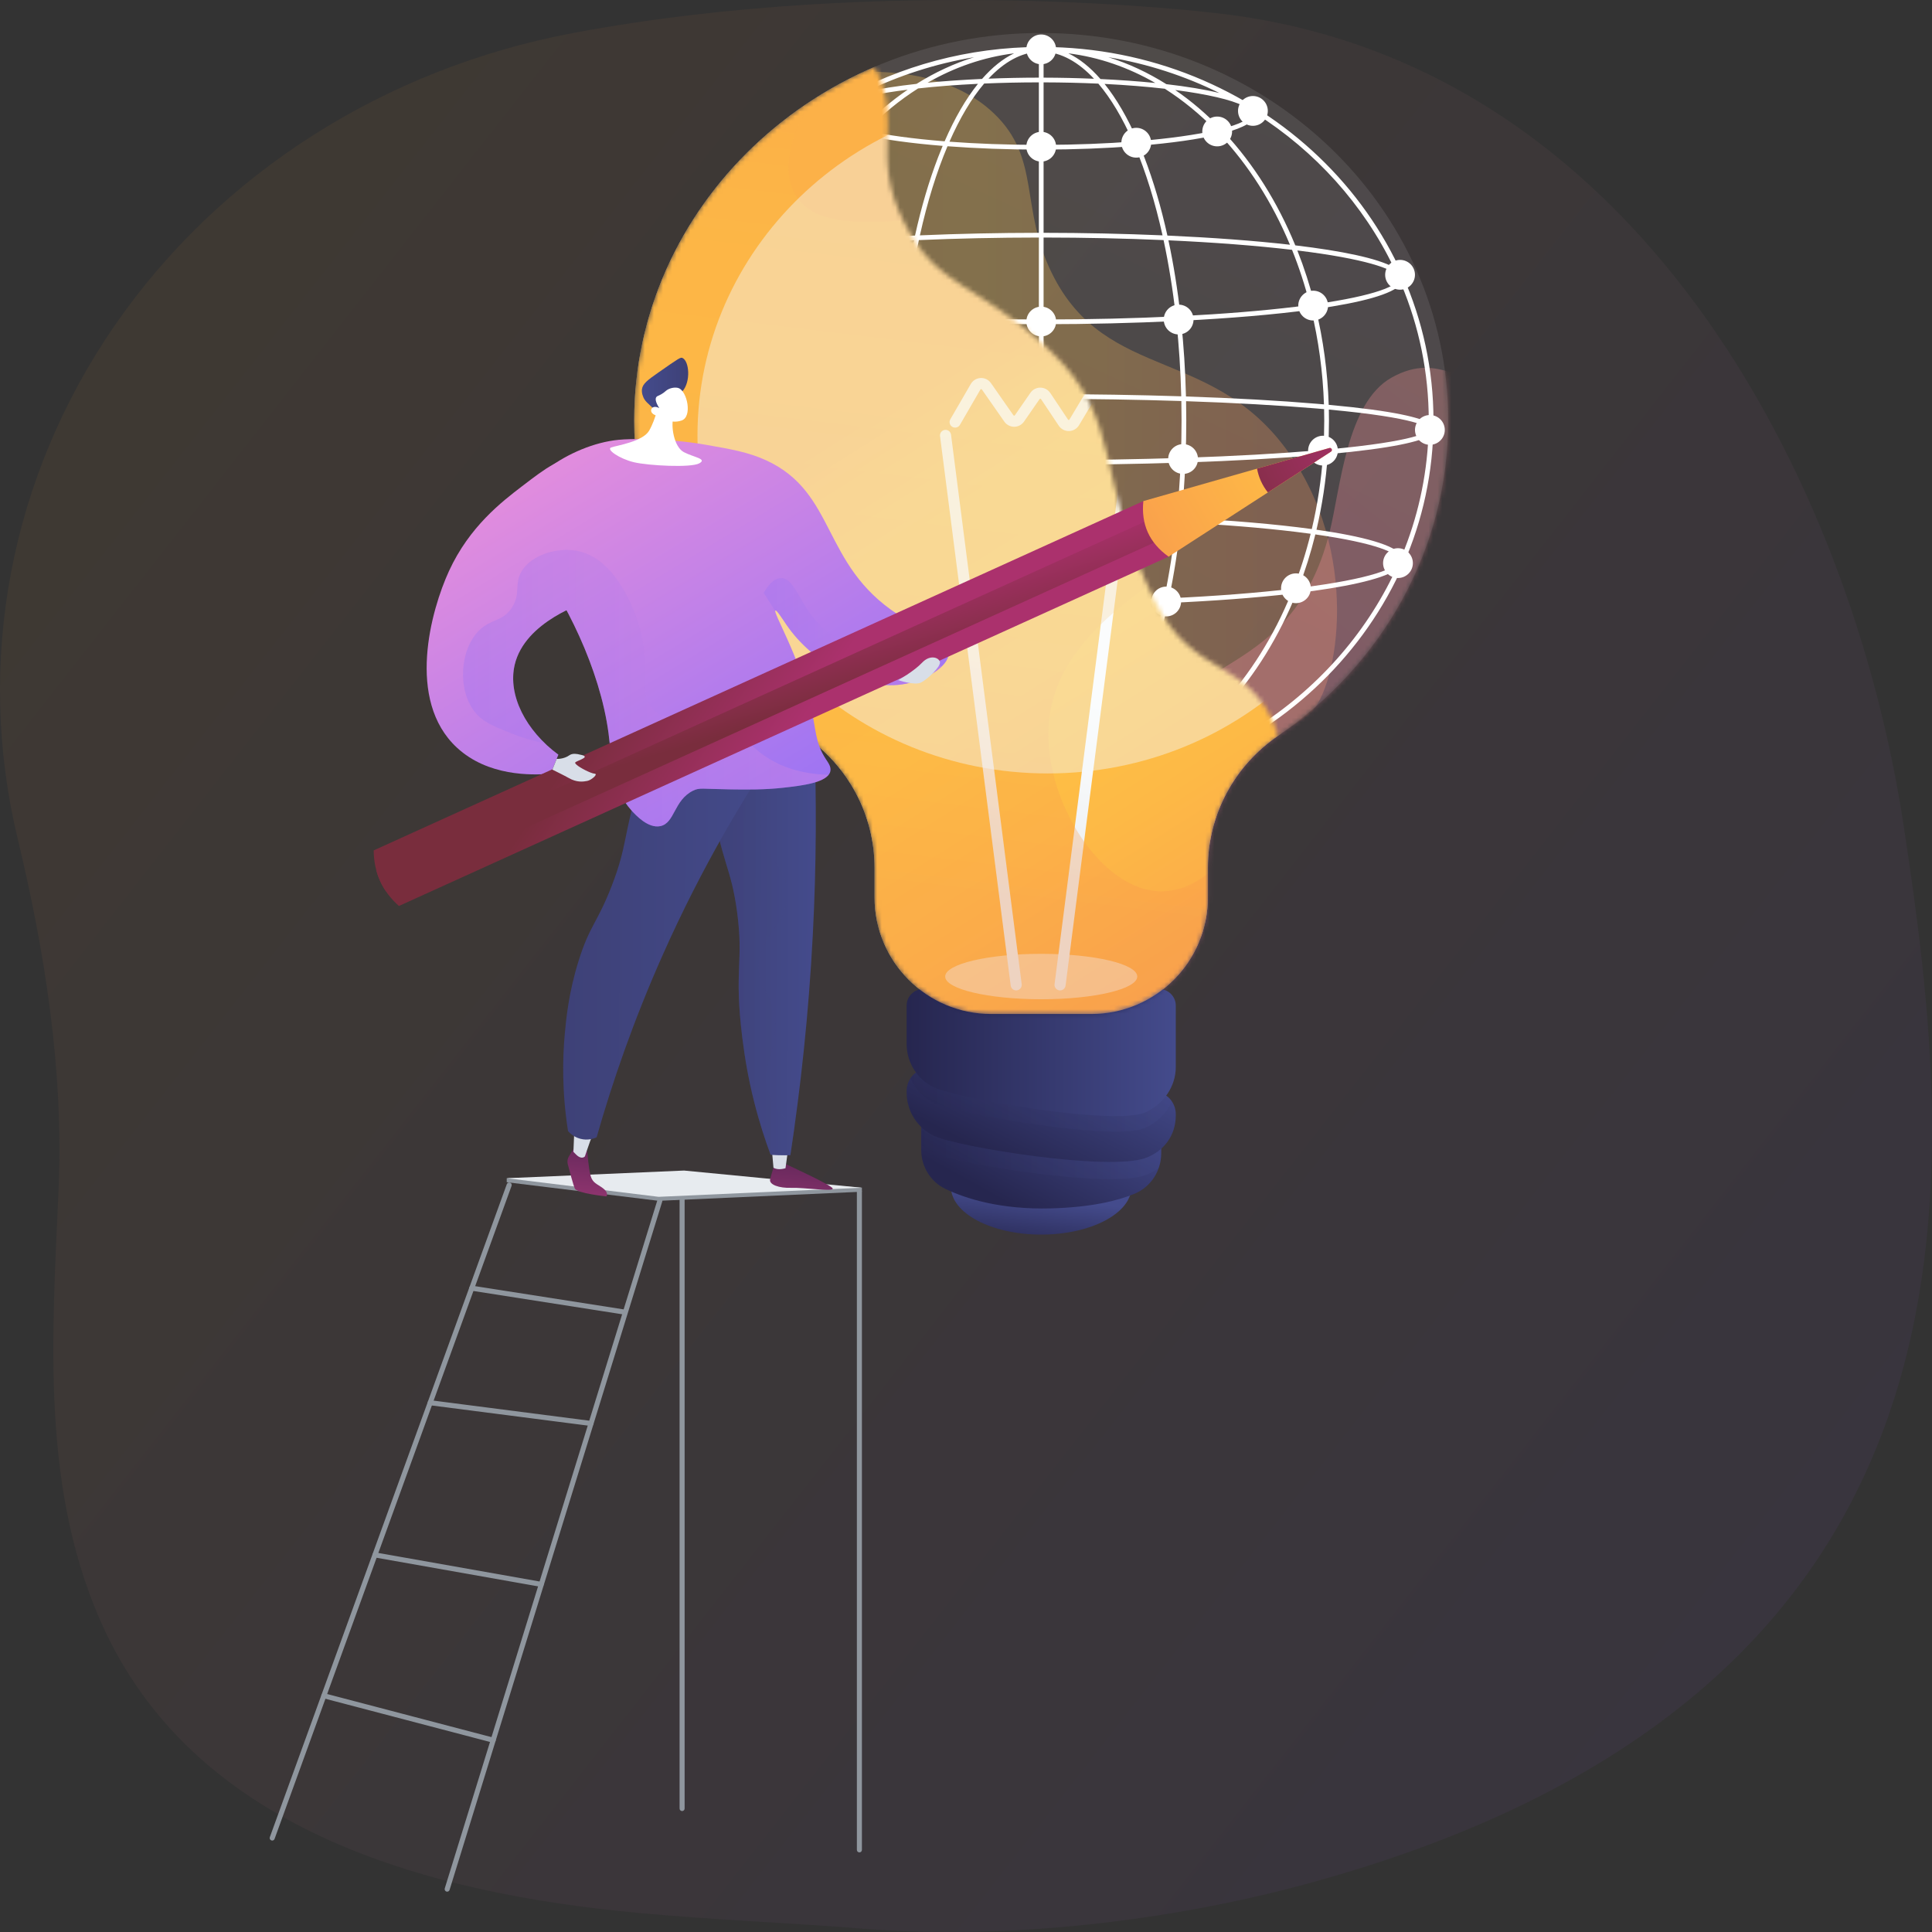<svg width="424" height="424" viewBox="0 0 424 424" fill="none" xmlns="http://www.w3.org/2000/svg">
<rect x="0" y="0" width="424" height="424" fill="#333333" stroke="none"/>
<path opacity="0.06" d="M417.764 181.104C406.273 105.459 359.154 12.525 266.066 2.798C266.066 2.798 195.389 -5.848 125.717 7.256C84.367 15.033 48.109 38.18 25.166 71.449C2.222 104.719 -5.441 145.287 3.86 183.963C9.901 209.083 13.983 235.082 12.862 260.894C11.449 293.448 8.789 327.677 23.1 358.034C44.068 402.513 95.23 415.615 139.871 419.793C156.322 421.333 172.834 421.954 189.298 423.263C220.885 425.774 256.308 421.711 286.75 413.442C441.898 371.296 429.257 256.748 417.764 181.104Z" fill="url(#paint0_linear)"/>
<mask id="mask0" mask-type="alpha" maskUnits="userSpaceOnUse" x="139" y="7" width="179" height="216">
<path d="M317.833 92.295C317.833 45.321 277.84 7.241 228.507 7.241C179.174 7.241 139.181 45.321 139.181 92.295C139.181 120.803 153.912 146.034 176.519 161.466C186.111 168.013 191.926 178.803 191.926 190.416V196.926C191.926 211.068 203.39 222.532 217.533 222.532H239.478C253.62 222.532 265.084 211.068 265.084 196.926V190.416C265.084 178.803 270.902 168.013 280.492 161.466C303.102 146.034 317.833 120.803 317.833 92.295Z" fill="white"/>
</mask>
<g mask="url(#mask0)">
<path opacity="0.3" d="M189.542 15.741C198.051 15.628 209.751 16.938 218.088 24.857C228.51 34.756 223.73 45.531 230.873 60.017C242.891 84.388 267.115 75.581 283.759 100.698C298.897 123.542 293.275 152.579 286.956 157.07C286.388 157.473 279.733 162.002 279.733 162.002L181.185 119.586L189.542 15.741Z" fill="url(#paint1_linear)"/>
<path opacity="0.3" d="M265.218 214.872C266.862 223.423 261.571 230.253 257.039 234.609C256.264 234.42 255.76 234.524 254.93 234.519C247.44 234.481 244.343 232.784 237.033 231.517C235.459 231.245 231.155 228.952 229.459 227.892L226.332 225.861C226.332 225.861 224.9 205.698 235.72 202.918C246.541 200.138 247.504 180.664 249.222 170.34C253.882 142.329 282.948 152.207 291.815 116.691C294.173 107.245 295.512 88.442 305.349 82.897C316.556 76.579 321.091 86.638 328.709 80.918C340.615 71.98 356.415 71.64 362.371 85.367C368.247 98.914 352.035 118.941 321.206 130.611C300.038 141.49 298.634 145.973 297.247 157.396C296.275 165.397 298.652 187.462 286.108 192.917C273.562 198.371 263.339 205.094 265.218 214.872Z" fill="url(#paint2_linear)"/>
</g>
<path d="M228.507 270.946C239.45 270.946 248.322 266.249 248.322 260.455C248.322 254.661 239.45 249.964 228.507 249.964C217.563 249.964 208.692 254.661 208.692 260.455C208.692 266.249 217.563 270.946 228.507 270.946Z" fill="url(#paint3_linear)"/>
<path d="M202.18 241.715V252.428C202.18 256.052 204.242 259.374 207.513 260.934C212.055 263.1 219.607 265.477 230.581 265.195C239.484 264.967 245.291 263.513 248.982 261.987C252.548 260.511 254.833 256.985 254.833 253.126V247.198L202.18 241.715Z" fill="url(#paint4_linear)"/>
<path opacity="0.3" d="M202.18 251.099C202.983 251.879 203.912 252.541 204.955 253.038C210.05 255.468 243.426 260.898 251.478 257.873C252.524 257.48 253.464 256.954 254.288 256.32C254.641 255.309 254.834 254.232 254.834 253.125V247.196L202.18 241.714V251.099Z" fill="url(#paint5_linear)"/>
<path d="M204.517 234.426C201.552 234.117 198.971 236.443 198.971 239.425V239.729C198.971 243.796 201.286 247.522 204.955 249.271C210.05 251.701 243.426 257.13 251.478 254.106C255.531 252.583 258.042 249.104 258.042 244.774V244.529C258.042 241.954 256.096 239.796 253.537 239.53L204.517 234.426Z" fill="url(#paint6_linear)"/>
<path opacity="0.3" d="M253.537 239.53L204.517 234.426C202.583 234.225 200.819 235.147 199.821 236.639C200.805 238.959 202.598 240.9 204.955 242.024C210.05 244.454 244.848 250.591 251.478 247.467C254.058 246.25 256.081 244.199 257.167 241.703C256.36 240.518 255.059 239.688 253.537 239.53Z" fill="url(#paint7_linear)"/>
<path d="M202.6 217.069C200.595 217.069 198.971 218.693 198.971 220.698V229.088C198.971 233.155 201.286 236.881 204.955 238.63C210.05 241.06 244.848 247.197 251.478 244.073C255.394 242.226 258.042 238.461 258.042 234.133V220.698C258.042 218.693 256.417 217.069 254.413 217.069H202.6Z" fill="url(#paint8_linear)"/>
<path opacity="0.1" d="M317.833 92.295C317.833 45.321 277.84 7.241 228.507 7.241C179.174 7.241 139.181 45.321 139.181 92.295C139.181 120.803 153.912 146.034 176.519 161.466C186.111 168.013 191.926 178.803 191.926 190.416V196.926C191.926 211.068 203.39 222.532 217.533 222.532H239.478C253.62 222.532 265.084 211.068 265.084 196.926V190.416C265.084 178.803 270.902 168.013 280.492 161.466C303.102 146.034 317.833 120.803 317.833 92.295Z" fill="url(#paint9_linear)"/>
<path fill-rule="evenodd" clip-rule="evenodd" d="M228.464 174.352L228.507 174.352L228.55 174.352C275.209 174.33 313.306 138.758 314.563 94.582C314.594 94.453 314.594 94.343 314.594 94.251C314.594 94.178 314.594 94.091 314.578 93.994C314.589 93.44 314.595 92.884 314.595 92.327C314.595 47.164 276.09 10.41 228.716 10.302C228.647 10.3 228.577 10.3 228.507 10.3C228.437 10.3 228.367 10.3 228.297 10.302C212.45 10.338 197.596 14.475 184.843 21.655C183.324 22.246 182.207 22.891 181.576 23.589C158.019 38.24 142.419 63.581 142.419 92.327C142.419 92.881 142.424 93.434 142.436 93.986C142.419 94.087 142.419 94.176 142.419 94.251C142.419 94.344 142.419 94.457 142.451 94.589C143.712 138.762 181.809 174.33 228.464 174.352ZM181.003 25.177C168.1 33.48 157.707 45.064 151.155 58.661C154.708 56.678 162.515 55.066 172.747 53.848C176.624 44.407 181.881 36.061 188.165 29.267C183.909 28.151 181.245 26.784 181.003 25.177ZM189.304 29.55C183.051 36.202 177.806 44.408 173.919 53.711C181.798 52.812 191.027 52.138 200.813 51.699C202.184 45.488 203.881 39.709 205.88 34.505C206.207 33.654 206.541 32.823 206.88 32.013C200.035 31.461 193.889 30.636 189.304 29.55ZM207.306 31.014C200.272 30.453 194.425 29.631 190.133 28.684C193.634 25.087 197.437 21.97 201.485 19.41C205.396 18.975 209.804 18.626 214.623 18.394C211.988 21.668 209.527 25.898 207.306 31.014ZM207.939 32.096C205.555 37.731 203.506 44.328 201.882 51.652C210.36 51.289 219.232 51.1 227.99 51.093V32.832C221.2 32.826 214.293 32.577 207.939 32.096ZM229.026 32.831V51.093C237.782 51.1 246.654 51.289 255.132 51.652C253.504 44.313 251.45 37.703 249.06 32.06C242.728 32.553 235.826 32.813 229.026 32.831ZM248.629 31.061C242.817 31.508 236.215 31.778 229.026 31.796V18.077C233.248 18.087 237.268 18.184 241.044 18.353C243.811 21.61 246.364 25.91 248.629 31.061ZM250.118 31.975C250.463 32.797 250.802 33.64 251.134 34.505C253.133 39.709 254.83 45.488 256.201 51.699C265.987 52.138 275.216 52.812 283.095 53.711C279.19 44.364 273.914 36.125 267.622 29.457C263.1 30.564 256.972 31.408 250.118 31.975ZM266.795 28.596C262.562 29.559 256.735 30.399 249.692 30.977C247.481 25.89 245.032 21.681 242.411 18.418C247.274 18.662 251.712 19.026 255.633 19.475C259.608 22.003 263.348 25.067 266.795 28.596ZM268.755 29.165C275.081 35.978 280.371 44.36 284.267 53.848C294.499 55.066 302.305 56.678 305.858 58.661C299.228 44.903 288.666 33.206 275.55 24.883C275.55 24.898 275.551 24.913 275.551 24.928L275.551 24.936C275.551 26.599 272.993 28.013 268.755 29.165ZM273.641 23.706C274.217 24.117 274.515 24.529 274.515 24.936C274.515 26.076 272.174 27.261 267.956 28.319C264.839 25.071 261.48 22.199 257.922 19.755C265.06 20.684 270.219 21.906 272.751 23.181C273.049 23.354 273.346 23.529 273.641 23.706ZM267.602 20.411C260.063 16.68 251.867 13.992 243.227 12.551C247.675 13.935 251.941 15.933 255.97 18.471C260.438 18.985 264.417 19.633 267.602 20.411ZM253.545 18.21C247.61 14.788 241.189 12.544 234.459 11.706C236.903 12.878 239.268 14.772 241.514 17.346C245.702 17.542 249.768 17.831 253.545 18.21ZM240.091 17.284C236.665 13.612 232.933 11.519 229.026 11.348V17.041C232.72 17.051 236.445 17.132 240.091 17.284ZM227.99 31.797C220.805 31.79 214.198 31.532 208.369 31.096C210.643 25.918 213.208 21.598 215.989 18.332C219.763 18.17 223.777 18.08 227.99 18.076V31.797ZM227.99 17.04V11.348C224.089 11.518 220.363 13.604 216.941 17.263C220.587 17.119 224.306 17.044 227.99 17.04ZM215.52 17.323C217.761 14.761 220.118 12.874 222.555 11.706C215.863 12.539 209.476 14.763 203.569 18.153C207.332 17.787 211.37 17.51 215.52 17.323ZM201.149 18.405C205.147 15.898 209.378 13.923 213.787 12.551C205.315 13.964 197.27 16.576 189.852 20.195C193.015 19.479 196.868 18.881 201.149 18.405ZM182.165 24.442C183.274 23.754 184.401 23.089 185.544 22.449C188.483 21.41 193.16 20.441 199.202 19.68C195.568 22.163 192.141 25.094 188.967 28.414C184.505 27.332 182.021 26.11 182.021 24.936C182.021 24.772 182.07 24.608 182.165 24.442ZM143.528 95.712C143.928 104.941 145.958 113.776 149.35 121.963C150.859 119.62 157.884 117.708 168.097 116.253C166.846 110.935 166.001 105.39 165.609 99.678C150.836 98.33 145.474 96.835 143.528 95.712ZM181.032 159.496C167.848 151.018 157.281 139.117 150.751 125.143C154.064 127.219 161.977 128.9 172.486 130.164C176.296 139.642 181.49 148.038 187.717 154.898C183.518 156.047 180.985 157.455 180.985 159.109C180.985 159.239 181.001 159.368 181.032 159.496ZM187.469 163.25C195.535 167.499 204.399 170.536 213.788 172.103C208.952 170.597 204.331 168.368 199.997 165.507C195.053 164.921 190.735 164.166 187.469 163.25ZM202.327 165.766C208.579 169.57 215.393 172.056 222.559 172.948C219.924 171.686 217.382 169.585 214.981 166.696C210.561 166.489 206.278 166.178 202.327 165.766ZM214.124 165.625C209.028 165.369 204.4 164.982 200.343 164.503C196.536 161.966 192.954 158.933 189.649 155.468C193.932 154.487 199.865 153.631 207.053 153.049C209.2 158.102 211.577 162.316 214.124 165.625ZM216.366 166.758C219.944 170.809 223.87 173.126 227.99 173.305V167.005C224.112 167.001 220.196 166.918 216.366 166.758ZM229.026 167.004V173.305C233.152 173.125 237.084 170.8 240.666 166.737C236.836 166.904 232.914 166.993 229.026 167.004ZM241.569 165.666C237.641 165.85 233.445 165.956 229.026 165.967V152.247C236.322 152.265 243.012 152.543 248.886 153.002C246.7 158.084 244.239 162.364 241.569 165.666ZM242.053 166.673C239.646 169.573 237.097 171.682 234.455 172.948C241.659 172.051 248.508 169.544 254.787 165.705C250.825 166.131 246.513 166.455 242.053 166.673ZM256.776 164.432C252.712 164.929 248.054 165.331 242.909 165.599C245.442 162.302 247.807 158.11 249.945 153.087C257.145 153.686 263.058 154.561 267.278 155.559C264.027 158.954 260.511 161.933 256.776 164.432ZM257.124 165.437C252.758 168.331 248.101 170.585 243.226 172.102C252.85 170.497 261.922 167.346 270.149 162.929C266.903 163.953 262.385 164.792 257.124 165.437ZM275.354 159.895C288.831 151.394 299.628 139.338 306.261 125.143C302.949 127.219 295.037 128.9 284.528 130.164C280.699 139.691 275.471 148.125 269.2 155.004C273.171 156.134 275.551 157.506 275.551 159.109C275.551 159.377 275.484 159.639 275.354 159.895ZM268.422 155.844C272.346 156.871 274.515 158.01 274.515 159.107C274.515 160.896 268.742 162.798 258.995 164.144C262.333 161.744 265.487 158.962 268.422 155.844ZM268.083 154.704C274.315 147.97 279.525 139.683 283.36 130.301C275.459 131.212 266.182 131.894 256.336 132.337C254.941 138.782 253.199 144.772 251.134 150.146C250.88 150.807 250.623 151.455 250.362 152.09C257.353 152.677 263.573 153.553 268.083 154.704ZM249.307 152.004C251.658 146.333 253.675 139.716 255.268 132.384C246.749 132.752 237.829 132.942 229.026 132.95V151.213C235.915 151.232 242.908 151.499 249.307 152.004ZM227.99 165.967C223.581 165.963 219.389 165.865 215.462 165.688C212.779 162.376 210.306 158.076 208.112 152.966C214.004 152.519 220.699 152.253 227.99 152.247V165.967ZM227.99 151.213V132.95C219.186 132.942 210.265 132.752 201.746 132.384C203.335 139.7 205.346 146.305 207.691 151.968C214.113 151.475 221.112 151.219 227.99 151.213ZM206.636 152.052C206.381 151.429 206.129 150.794 205.88 150.146C203.815 144.772 202.072 138.782 200.678 132.337C190.832 131.894 181.555 131.212 173.654 130.301C177.471 139.638 182.649 147.89 188.841 154.606C193.418 153.479 199.657 152.622 206.636 152.052ZM188.498 155.745C191.493 158.938 194.716 161.78 198.131 164.224C188.027 162.874 182.021 160.932 182.021 159.107C182.021 157.975 184.332 156.798 188.498 155.745ZM173.206 129.186C181.112 130.124 190.374 130.836 200.457 131.297C199.354 126.021 198.482 120.45 197.855 114.669C188.587 115.139 180.074 115.827 172.749 116.709C171.571 116.851 170.447 116.995 169.374 117.142C170.407 121.313 171.692 125.338 173.206 129.186ZM229.026 131.912C238.193 131.905 247.115 131.711 255.49 131.345C256.592 126.096 257.479 120.492 258.119 114.617C248.993 114.172 239.159 113.935 229.026 113.927V131.912ZM256.557 131.297C266.64 130.836 275.901 130.124 283.808 129.186C285.322 125.338 286.607 121.313 287.639 117.142C286.567 116.995 285.443 116.851 284.265 116.709C276.94 115.827 268.427 115.139 259.159 114.669C258.531 120.45 257.659 126.021 256.557 131.297ZM313.485 95.712C313.084 104.941 311.054 113.776 307.662 121.963C306.153 119.62 299.129 117.707 288.917 116.252C290.168 110.935 291.013 105.39 291.405 99.678C306.177 98.33 311.538 96.835 313.485 95.712ZM306.93 122.92C306.93 121.395 302.036 119.185 288.668 117.285C287.666 121.351 286.426 125.281 284.969 129.045C301.144 127.046 306.93 124.578 306.93 122.92ZM290.361 99.772C289.965 105.403 289.126 110.868 287.889 116.109C279.845 115.01 269.948 114.184 259.267 113.644C259.676 109.682 259.971 105.624 260.147 101.498C270.848 101.138 280.669 100.594 289.057 99.885C289.499 99.847 289.934 99.81 290.361 99.772ZM259.108 101.532C258.93 105.653 258.633 109.681 258.228 113.593C248.829 113.136 238.855 112.9 229.026 112.892V102.006C239.471 102.001 249.624 101.838 259.108 101.532ZM201.524 131.345C209.899 131.711 218.822 131.905 227.99 131.912V113.927C217.855 113.935 208.021 114.172 198.894 114.617C199.535 120.492 200.422 126.095 201.524 131.345ZM227.99 102.006V112.892C218.16 112.9 208.185 113.136 198.786 113.593C198.38 109.681 198.084 105.653 197.906 101.532C207.39 101.838 217.544 102.001 227.99 102.006ZM196.867 101.497C197.043 105.624 197.338 109.682 197.746 113.644C187.066 114.184 177.169 115.01 169.125 116.109C167.888 110.869 167.049 105.403 166.653 99.772C167.08 99.81 167.514 99.847 167.956 99.885C176.345 100.593 186.166 101.138 196.867 101.497ZM172.045 129.045C170.588 125.281 169.348 121.351 168.345 117.285C154.978 119.185 150.084 121.395 150.084 122.92C150.084 124.578 155.87 127.046 172.045 129.045ZM196.826 100.461C186.172 100.102 176.395 99.56 168.043 98.853C167.547 98.811 167.061 98.769 166.585 98.727C166.458 96.615 166.393 94.481 166.393 92.327C166.393 91.478 166.403 90.633 166.423 89.79C166.951 89.743 167.491 89.696 168.043 89.649C176.366 88.945 186.104 88.404 196.715 88.045C196.687 89.466 196.673 90.893 196.673 92.326C196.673 95.061 196.724 97.775 196.826 100.461ZM259.15 100.496C249.657 100.803 239.488 100.967 229.026 100.972V87.531C239.53 87.536 249.737 87.701 259.262 88.011C259.291 89.44 259.305 90.879 259.305 92.328C259.305 95.084 259.253 97.809 259.15 100.496ZM290.429 98.727C289.953 98.769 289.467 98.811 288.971 98.853C280.619 99.56 270.842 100.102 260.188 100.461C260.29 97.775 260.341 95.061 260.341 92.326C260.341 90.893 260.327 89.466 260.299 88.045C270.91 88.404 280.647 88.945 288.971 89.649C289.523 89.696 290.063 89.743 290.591 89.79C290.611 90.633 290.621 91.478 290.621 92.327C290.621 94.481 290.556 96.615 290.429 98.727ZM313.532 94.341C313.302 94.793 311.165 96.823 291.472 98.633C291.594 96.552 291.657 94.449 291.657 92.327C291.657 91.51 291.647 90.696 291.629 89.884C311.302 91.702 313.33 93.736 313.536 94.171L313.532 94.341ZM313.556 92.833C313.557 92.664 313.558 92.496 313.558 92.327C313.558 81.725 311.408 71.592 307.5 62.303C305.692 64.556 298.737 66.4 288.776 67.81C290.392 74.496 291.364 81.547 291.6 88.842C306.408 90.203 311.68 91.71 313.556 92.833ZM306.93 61.123C306.93 61.056 306.921 60.987 306.901 60.917L306.832 60.762L306.782 60.649C305.78 59.008 299.595 56.788 284.718 54.967C286.212 58.744 287.487 62.691 288.521 66.779C302 64.874 306.93 62.653 306.93 61.123ZM256.427 52.739C266.452 53.195 275.668 53.9 283.552 54.827C285.105 58.686 286.426 62.728 287.491 66.921C286.463 67.061 285.389 67.198 284.265 67.334C276.923 68.218 268.386 68.906 259.092 69.377C258.445 63.588 257.552 58.013 256.427 52.739ZM290.561 88.748C290.319 81.534 289.35 74.562 287.747 67.953C279.713 69.045 269.846 69.865 259.204 70.402C259.776 75.781 260.137 81.34 260.276 87.01C270.927 87.369 280.703 87.912 289.057 88.618C289.569 88.661 290.07 88.705 290.561 88.748ZM259.239 86.975C259.097 81.289 258.731 75.762 258.164 70.453C248.783 70.907 238.832 71.143 229.026 71.151V86.497C239.519 86.502 249.718 86.666 259.239 86.975ZM229.026 70.115C239.134 70.107 248.944 69.872 258.052 69.429C257.391 63.545 256.483 57.938 255.359 52.692C247.022 52.329 238.145 52.137 229.026 52.13V70.115ZM227.99 100.972C217.527 100.967 207.358 100.803 197.864 100.496C197.761 97.809 197.709 95.084 197.709 92.328C197.709 90.879 197.723 89.44 197.752 88.011C207.277 87.701 217.485 87.536 227.99 87.531V100.972ZM227.99 86.497V71.151C218.182 71.143 208.231 70.907 198.85 70.453C198.283 75.762 197.917 81.289 197.775 86.975C207.296 86.666 217.496 86.502 227.99 86.497ZM198.962 69.43C208.07 69.872 217.881 70.107 227.99 70.115V52.13C218.869 52.137 209.992 52.329 201.655 52.692C200.531 57.938 199.622 63.546 198.962 69.43ZM173.462 54.827C181.346 53.9 190.562 53.195 200.587 52.739C199.462 58.013 198.569 63.588 197.922 69.378C188.628 68.907 180.091 68.219 172.749 67.334C171.625 67.198 170.55 67.061 169.523 66.921C170.588 62.728 171.909 58.686 173.462 54.827ZM169.267 67.953C177.301 69.045 187.168 69.865 197.81 70.402C197.238 75.781 196.877 81.34 196.738 87.009C186.087 87.369 176.311 87.911 167.956 88.618C167.445 88.661 166.944 88.705 166.453 88.748C166.695 81.534 167.664 74.562 169.267 67.953ZM172.296 54.967C170.802 58.744 169.527 62.691 168.493 66.779C155.014 64.874 150.084 62.653 150.084 61.123C150.084 61.053 150.094 60.982 150.115 60.91C150.152 60.825 150.19 60.741 150.227 60.657C151.214 59.015 157.394 56.791 172.296 54.967ZM168.238 67.811C158.277 66.4 151.321 64.556 149.512 62.303C145.605 71.592 143.454 81.725 143.454 92.327C143.454 92.496 143.455 92.665 143.456 92.833C145.333 91.71 150.604 90.203 165.414 88.842C165.65 81.547 166.622 74.496 168.238 67.811ZM143.48 94.338L143.476 94.174C143.675 93.746 145.666 91.707 165.385 89.884C165.367 90.696 165.357 91.51 165.357 92.327C165.357 94.449 165.42 96.552 165.542 98.633C145.803 96.819 143.702 94.784 143.48 94.338Z" fill="white"/>
<path fill-rule="evenodd" clip-rule="evenodd" d="M230.816 13.149C232.092 11.872 232.092 9.803 230.816 8.527C229.54 7.25 227.47 7.25 226.194 8.527C224.918 9.803 224.918 11.872 226.194 13.149C227.47 14.425 229.54 14.425 230.816 13.149ZM278.237 24.343C278.237 26.148 276.773 27.611 274.968 27.611C273.163 27.611 271.7 26.148 271.7 24.343C271.7 22.538 273.163 21.074 274.968 21.074C276.773 21.074 278.237 22.538 278.237 24.343ZM270.355 29.373C270.644 27.592 269.433 25.913 267.651 25.623C265.868 25.334 264.189 26.544 263.899 28.326C263.61 30.108 264.821 31.786 266.603 32.076C268.386 32.365 270.065 31.155 270.355 29.373ZM252.638 31.323C252.638 33.129 251.174 34.593 249.368 34.593C247.562 34.593 246.098 33.129 246.098 31.323C246.098 29.517 247.562 28.053 249.368 28.053C251.174 28.053 252.638 29.517 252.638 31.323ZM228.507 35.463C230.312 35.463 231.775 34 231.775 32.195C231.775 30.39 230.312 28.927 228.507 28.927C226.702 28.927 225.239 30.39 225.239 32.195C225.239 34 226.702 35.463 228.507 35.463ZM310.53 60.307C310.53 62.113 309.066 63.577 307.26 63.577C305.454 63.577 303.99 62.113 303.99 60.307C303.99 58.501 305.454 57.037 307.26 57.037C309.066 57.037 310.53 58.501 310.53 60.307ZM288.19 70.334C289.996 70.334 291.46 68.87 291.46 67.064C291.46 65.259 289.996 63.795 288.19 63.795C286.385 63.795 284.921 65.259 284.921 67.064C284.921 68.87 286.385 70.334 288.19 70.334ZM259.917 73.146C261.585 72.455 262.378 70.543 261.687 68.875C260.996 67.207 259.084 66.415 257.415 67.107C255.747 67.798 254.954 69.71 255.645 71.377C256.336 73.045 258.248 73.837 259.917 73.146ZM291.098 95.716C292.855 96.131 293.943 97.891 293.528 99.648C293.113 101.404 291.353 102.492 289.596 102.077C287.839 101.663 286.752 99.902 287.166 98.146C287.581 96.389 289.342 95.301 291.098 95.716ZM259.641 104.005C261.447 104.005 262.911 102.541 262.911 100.735C262.911 98.93 261.447 97.466 259.641 97.466C257.836 97.466 256.372 98.93 256.372 100.735C256.372 102.541 257.836 104.005 259.641 104.005ZM316.987 95.103C317.401 93.346 316.314 91.586 314.557 91.171C312.8 90.757 311.04 91.844 310.625 93.601C310.21 95.358 311.298 97.118 313.055 97.533C314.811 97.948 316.572 96.86 316.987 95.103ZM229.264 67.383C231.021 67.798 232.108 69.558 231.694 71.315C231.279 73.071 229.519 74.159 227.762 73.744C226.005 73.33 224.918 71.569 225.332 69.813C225.747 68.056 227.507 66.968 229.264 67.383ZM259.206 132.008C259.206 133.814 257.743 135.278 255.937 135.278C254.131 135.278 252.667 133.814 252.667 132.008C252.667 130.203 254.131 128.739 255.937 128.739C257.743 128.739 259.206 130.203 259.206 132.008ZM284.413 132.37C286.218 132.37 287.681 130.907 287.681 129.102C287.681 127.297 286.218 125.834 284.413 125.834C282.608 125.834 281.144 127.297 281.144 129.102C281.144 130.907 282.608 132.37 284.413 132.37ZM310.072 123.581C310.072 125.387 308.608 126.851 306.802 126.851C304.997 126.851 303.533 125.387 303.533 123.581C303.533 121.776 304.997 120.312 306.802 120.312C308.608 120.312 310.072 121.776 310.072 123.581Z" fill="white"/>
<mask id="mask1" mask-type="alpha" maskUnits="userSpaceOnUse" x="139" y="14" width="142" height="209">
<path d="M253.5 132C239.997 104.474 246.759 92.404 230.5 77C214.348 61.697 205.93 63.555 198.5 49C190.723 33.767 198.5 27 191.926 14.678C160.833 27.984 139.181 57.732 139.181 92.296C139.181 120.804 153.912 146.034 176.519 161.466C186.111 168.013 191.926 178.804 191.926 190.417V196.926C191.926 211.068 203.39 222.532 217.533 222.532H239.478C253.62 222.532 265.084 211.068 265.084 196.926V190.417C265.084 178.804 270.902 168.013 280.492 161.466C275 144 262.084 149.5 253.5 132Z" fill="url(#paint10_linear)"/>
</mask>
<g mask="url(#mask1)">
<path opacity="0.75" d="M317.833 92.296C317.833 45.322 277.84 7.242 228.507 7.242C179.174 7.242 139.181 45.322 139.181 92.296C139.181 120.804 153.912 146.034 176.519 161.466C186.111 168.014 191.927 178.804 191.927 190.417V196.926C191.927 211.068 203.391 222.532 217.533 222.532H239.478C253.621 222.532 265.085 211.068 265.085 196.926V190.417C265.085 178.804 270.902 168.014 280.492 161.466C303.103 146.034 317.833 120.804 317.833 92.296Z" fill="#F4F7FA"/>
<path d="M228.507 226.493C244.415 226.493 257.312 223.444 257.312 219.682C257.312 215.921 244.415 212.872 228.507 212.872C212.599 212.872 199.702 215.921 199.702 219.682C199.702 223.444 212.599 226.493 228.507 226.493Z" fill="url(#paint11_linear)"/>
<path d="M317.833 92.296C317.833 45.322 277.84 7.242 228.507 7.242C179.174 7.242 139.181 45.322 139.181 92.296C139.181 120.804 153.912 146.034 176.519 161.466C186.111 168.014 191.927 178.804 191.927 190.417V196.926C191.927 211.068 203.391 222.532 217.533 222.532H239.478C253.621 222.532 265.085 211.068 265.085 196.926V190.417C265.085 178.804 270.902 168.014 280.492 161.466C303.103 146.034 317.833 120.804 317.833 92.296Z" fill="url(#paint12_linear)"/>
<path opacity="0.5" d="M228.507 219.296C240.148 219.296 249.584 217.064 249.584 214.312C249.584 211.559 240.148 209.328 228.507 209.328C216.866 209.328 207.43 211.559 207.43 214.312C207.43 217.064 216.866 219.296 228.507 219.296Z" fill="#F4F7FA"/>
<path d="M223.014 217.357C222.41 217.357 221.887 216.908 221.808 216.294L206.301 95.71C206.216 95.042 206.688 94.433 207.354 94.347C208.023 94.258 208.631 94.732 208.716 95.4L224.223 215.984C224.308 216.651 223.837 217.261 223.17 217.346C223.119 217.354 223.065 217.357 223.014 217.357Z" fill="url(#paint13_linear)"/>
<path d="M232.645 217.357C232.593 217.357 232.542 217.354 232.489 217.347C231.821 217.261 231.349 216.65 231.436 215.984L246.943 95.4C247.028 94.732 247.638 94.256 248.307 94.348C248.974 94.433 249.446 95.044 249.359 95.71L233.853 216.294C233.774 216.909 233.249 217.357 232.645 217.357Z" fill="url(#paint14_linear)"/>
<path d="M245.273 95.613C244.877 95.613 244.488 95.419 244.255 95.065L239.976 88.573C239.932 88.506 239.863 88.468 239.802 88.475C239.696 88.478 239.652 88.553 239.636 88.577L236.811 93.31C236.342 94.093 235.521 94.576 234.615 94.598C233.714 94.627 232.863 94.18 232.353 93.42L228.474 87.603C228.431 87.54 228.375 87.507 228.306 87.507C228.224 87.522 228.185 87.535 228.144 87.595L224.735 92.521C224.243 93.233 223.437 93.658 222.576 93.66H222.57C221.71 93.66 220.901 93.237 220.406 92.525L215.492 85.487C215.448 85.423 215.385 85.402 215.318 85.394C215.248 85.397 215.194 85.432 215.154 85.499L210.669 93.24C210.332 93.821 209.586 94.02 209.005 93.683C208.423 93.345 208.225 92.6 208.561 92.017L213.046 84.276C213.502 83.49 214.313 82.997 215.215 82.959C216.111 82.914 216.967 83.344 217.489 84.091L222.402 91.129C222.445 91.19 222.501 91.222 222.568 91.222C222.634 91.222 222.688 91.192 222.729 91.132L226.138 86.206C226.636 85.486 227.458 85.058 228.325 85.067C229.197 85.075 230.01 85.516 230.498 86.249L234.377 92.065C234.422 92.13 234.487 92.185 234.551 92.16C234.656 92.157 234.701 92.083 234.715 92.058L237.541 87.326C238.011 86.539 238.835 86.057 239.744 86.037C240.645 86.018 241.501 86.463 242.006 87.23L246.286 93.722C246.655 94.284 246.5 95.039 245.939 95.409C245.737 95.547 245.504 95.613 245.273 95.613Z" fill="url(#paint15_linear)"/>
<path opacity="0.3" d="M230.128 159.384C232.041 126.601 287.307 118.928 287.071 89.652C286.925 71.621 264.964 58.23 260.274 55.547C225.719 35.784 183.188 58.606 174.403 42.453C172.216 38.432 173.241 34.054 173.825 31.561C174.708 27.792 176.706 24.284 179.67 21.073C155.291 36.26 139.179 62.484 139.179 92.295C139.179 120.803 153.91 146.034 176.517 161.466C186.109 168.013 191.925 178.803 191.925 190.417V196.926C191.925 211.068 203.389 222.532 217.531 222.532H239.477C253.619 222.532 265.083 211.068 265.083 196.926V191.721C262.063 194.036 258.594 195.651 254.79 195.619C241.594 195.511 229.176 175.698 230.128 159.384Z" fill="url(#paint16_linear)"/>
<path opacity="0.44" d="M229.935 169.742C272.388 169.742 306.803 136.553 306.803 95.612C306.803 54.672 272.388 21.482 229.935 21.482C187.482 21.482 153.068 54.672 153.068 95.612C153.068 136.553 187.482 169.742 229.935 169.742Z" fill="#F4F7FA"/>
</g>
<path d="M188.605 406.533C188.911 406.533 189.158 406.286 189.158 405.98V261.557C189.158 261.251 188.911 261.003 188.605 261.003C188.299 261.003 188.051 261.251 188.051 261.557V405.98C188.051 406.286 188.299 406.533 188.605 406.533Z" fill="#8F969E"/>
<path d="M149.696 397.46C150.002 397.46 150.249 397.212 150.249 396.906V257.913C150.249 257.607 150.002 257.359 149.696 257.359C149.39 257.359 149.142 257.607 149.142 257.913V396.906C149.142 397.212 149.39 397.46 149.696 397.46Z" fill="#8F969E"/>
<path d="M59.739 403.933C59.965 403.933 60.178 403.793 60.259 403.568L112.271 260.252C112.376 259.965 112.227 259.647 111.94 259.542C111.654 259.437 111.334 259.586 111.229 259.873L59.217 403.189C59.112 403.477 59.261 403.794 59.548 403.899C59.612 403.922 59.676 403.933 59.739 403.933Z" fill="#8F969E"/>
<path d="M98.137 415.149C98.374 415.149 98.593 414.996 98.666 414.758L145.348 263.658C145.438 263.366 145.275 263.055 144.981 262.966C144.688 262.874 144.379 263.039 144.289 263.332L97.607 414.433C97.518 414.725 97.68 415.035 97.974 415.125C98.027 415.14 98.083 415.149 98.137 415.149Z" fill="#8F969E"/>
<path d="M150.123 257.77L189.155 260.658V261.536L144.548 263.535L111.207 259.451V258.573L150.123 257.77Z" fill="#8F969E"/>
<path d="M150.123 256.891L189.155 260.658L144.548 262.658L111.207 258.573L150.123 256.891Z" fill="#E7EBEF"/>
<path d="M108.236 382.458C108.481 382.458 108.706 382.294 108.772 382.045C108.849 381.748 108.673 381.446 108.376 381.368L71.212 371.618C70.917 371.54 70.613 371.717 70.535 372.013C70.457 372.31 70.634 372.613 70.93 372.69L108.095 382.44C108.142 382.452 108.189 382.458 108.236 382.458Z" fill="#8F969E"/>
<path d="M118.764 348.255C119.028 348.255 119.261 348.067 119.308 347.797C119.361 347.496 119.161 347.209 118.859 347.156L82.387 340.698C82.08 340.64 81.798 340.846 81.745 341.147C81.692 341.448 81.893 341.735 82.194 341.789L118.668 348.248C118.7 348.252 118.732 348.255 118.764 348.255Z" fill="#8F969E"/>
<path d="M129.709 312.951C129.984 312.951 130.222 312.747 130.258 312.467C130.298 312.163 130.083 311.886 129.779 311.846L94.481 307.296C94.179 307.26 93.9 307.471 93.86 307.775C93.82 308.079 94.035 308.356 94.339 308.396L129.638 312.946C129.662 312.949 129.686 312.951 129.709 312.951Z" fill="#8F969E"/>
<path d="M136.723 288.452C136.991 288.452 137.228 288.255 137.269 287.983C137.316 287.68 137.109 287.398 136.807 287.35L103.618 282.157C103.314 282.107 103.032 282.317 102.985 282.619C102.938 282.922 103.145 283.205 103.447 283.252L136.636 288.445C136.667 288.45 136.694 288.452 136.723 288.452Z" fill="#8F969E"/>
<path d="M172.63 255.561C172.63 255.561 182.593 260.118 182.754 260.842C182.915 261.566 176.341 260.583 173.657 260.682C170.971 260.779 168.766 259.981 169.01 258.845C169.257 257.709 170.203 254.85 170.203 254.85L172.63 255.561Z" fill="url(#paint17_linear)"/>
<path d="M173.004 251.884L172.387 256.373C172.387 256.373 170.807 256.932 169.748 256.264L169.307 251.338L173.004 251.884Z" fill="#D8DEE8"/>
<path d="M126.036 251.879L124.871 253.739C124.546 254.26 124.447 254.886 124.602 255.481C125.004 257.03 125.807 260.051 126.158 260.839C126.637 261.912 133.088 262.563 133.088 262.563C133.088 262.563 133.666 261.754 132.328 260.773C130.991 259.792 130.129 259.636 129.66 258.191C129.19 256.746 128.885 252.663 128.885 252.663L126.036 251.879Z" fill="url(#paint18_linear)"/>
<path d="M130.876 247.157C130.451 247.493 128.363 253.781 128.363 253.781C128.363 253.781 127.689 254.637 126.418 253.368C125.147 252.098 125.843 252.8 125.843 252.8L126.097 246.611L130.876 247.157Z" fill="#D8DEE8"/>
<path d="M178.707 161.684C179.202 175.079 179.188 189.632 178.38 205.176C177.471 222.681 175.688 238.857 173.454 253.519C172.638 253.543 171.778 253.545 170.883 253.518C170.277 253.499 169.69 253.469 169.123 253.428C167.99 250.383 166.652 246.38 165.456 241.6C164.2 236.574 163.444 232.066 162.909 227.756C161.025 212.58 163.278 211.263 161.747 200.015C160.39 190.053 158.428 189.661 156.158 175.517C153.694 160.172 155.562 157.874 156.468 157.045C160.331 153.518 169.377 155.948 178.707 161.684Z" fill="url(#paint19_linear)"/>
<path opacity="0.3" d="M156.47 157.048C160.153 153.681 168.553 155.745 177.418 160.919C167.178 171.928 166.048 179.083 167.261 183.73C168.633 188.983 172.835 190.503 172.806 196.243C172.77 203.297 166.399 205.149 166.516 212.613C166.594 217.548 169.391 217.504 170.037 223.601C170.802 230.816 167.141 233.292 168.312 238.632C168.816 240.928 170.262 243.932 174.394 247.033C174.09 249.223 173.78 251.391 173.456 253.519C172.639 253.543 171.78 253.545 170.884 253.518C170.279 253.499 169.692 253.469 169.124 253.428C167.991 250.383 166.653 246.38 165.458 241.6C164.202 236.574 163.446 232.066 162.91 227.756C161.026 212.58 163.28 211.263 161.748 200.015C160.392 190.053 158.43 189.659 156.159 175.517C153.696 160.173 155.562 157.877 156.47 157.048Z" fill="url(#paint20_linear)"/>
<path d="M172.382 161.444C163.558 174.289 154.035 190.279 145.506 209.427C139.061 223.896 134.38 237.485 130.938 249.596C130.476 249.809 129.385 250.234 127.994 250.045C126.096 249.79 124.96 248.574 124.663 248.235C123.294 239.544 123.466 232.186 123.95 226.875C124.26 223.476 124.807 217.814 126.991 210.829C129.438 203.004 131.108 202.569 134.294 194.291C137.602 185.7 136.811 183.553 139.985 172.8C141.289 168.382 143.47 161.809 147.06 153.95C155.502 156.448 163.942 158.946 172.382 161.444Z" fill="url(#paint21_linear)"/>
<path d="M208.228 143.32C208.145 146.445 203.007 149.198 198.87 150.043C189.199 152.017 177.986 144.99 172.663 137.217C171.619 135.69 170.457 133.839 170.177 133.983C169.544 134.307 175.358 143.86 177.88 154.726C179.17 160.285 178.832 162.887 181.242 166.588C181.788 167.426 182.462 168.299 182.225 169.291C181.632 171.775 175.953 172.419 172.013 172.866C167.853 173.339 163.973 173.292 160.139 173.238C154 173.148 153.518 172.828 152.115 173.517C147.845 175.613 148.135 180.633 144.922 181.304C142.224 181.867 139.486 178.852 138.618 177.897C134.107 172.932 134.348 166.944 133.548 160.905C131.688 146.865 124.059 131.483 116.598 121.745C114.335 118.792 112.761 117.239 112.664 114.494C112.375 106.436 125.139 97.543 135.767 96.521C138.679 96.241 143.895 96.329 148.785 96.79C150.739 96.974 152.82 97.245 155.057 97.637C160.48 98.586 164.256 99.246 168.104 101.007C183.62 108.106 180.234 123.909 197.027 134.835C202.803 138.588 208.316 140.047 208.228 143.32Z" fill="url(#paint22_linear)"/>
<path d="M144.654 88.16C144.654 88.16 143.988 91.879 142.454 94.526C141.067 96.919 135.335 97.776 134.141 98.193C132.947 98.61 135.943 100.689 139.128 101.443C142.314 102.197 151.632 102.69 153.457 101.688C155.282 100.686 152.272 100.379 150.079 99.226C147.886 98.073 147.153 93.389 147.833 91.397C148.514 89.404 144.654 88.16 144.654 88.16Z" fill="white"/>
<path d="M149.769 85.876C151.646 83.742 151.258 79.247 149.779 78.559C149.357 78.363 149.045 78.571 144.438 81.791C142.151 83.391 141.035 84.218 140.886 85.427C140.794 86.165 141.048 87.076 141.492 87.736C141.721 88.075 142.105 88.475 142.927 89.217C143.655 89.876 143.613 89.858 143.833 90.048C144.362 90.502 145.352 91.246 147.022 91.985C147.009 91.567 147.018 91.041 147.1 90.449C147.132 90.222 147.267 89.331 147.621 88.525C148.233 87.138 149.159 86.568 149.769 85.876Z" fill="url(#paint23_linear)"/>
<path d="M144.96 91.357C144.96 91.357 146.943 93.209 149.603 92.277C151.985 91.442 150.821 85.903 148.949 85.182C148.326 84.942 147.246 85.071 146.469 85.541C146.011 85.819 145.9 86.073 145.142 86.513C144.444 86.919 144.207 86.895 144.034 87.15C143.816 87.469 143.772 88.114 144.691 89.571C144.098 89.232 143.491 89.208 143.15 89.503C143.095 89.55 142.96 89.71 142.914 89.907C142.75 90.622 143.539 91.258 144.96 91.357Z" fill="white"/>
<path opacity="0.3" d="M194.662 142.839C187.65 141.26 184.856 141.31 181.389 138.516C175.615 133.864 174.749 126.785 171.394 126.871C169.807 126.912 168.521 128.532 167.604 130.117C168.448 131.44 169.293 132.763 170.137 134.085C170.14 134.035 170.153 133.995 170.18 133.981C170.46 133.838 171.622 135.689 172.667 137.215C177.988 144.988 189.201 152.015 198.874 150.041C201.646 149.476 204.863 148.049 206.71 146.23C201.935 144.62 197.859 143.56 194.662 142.839Z" fill="url(#paint24_linear)"/>
<path d="M120.864 169.797C116.616 170.176 107.053 170.349 100.29 164.092C89.03 153.676 94.616 133.849 98.535 125.322C103.029 115.544 110.18 110.072 114.527 106.746C119.919 102.62 123.211 100.102 127.169 100.666C137.411 102.125 144.502 123.114 138.881 129.122C137.041 131.089 135.218 129.976 129.892 131.671C128.156 132.223 115.211 136.348 112.957 145.882C111.38 152.555 115.396 160.369 122.544 165.618C121.986 167.011 121.425 168.404 120.864 169.797Z" fill="url(#paint25_linear)"/>
<path opacity="0.3" d="M168.481 166.34C163.672 163.3 162.961 160.22 157.575 158.138C150.579 155.434 147.217 158.87 143.748 156.096C139.62 152.796 143.273 147.045 140.185 137.067C139.66 135.373 135.678 122.51 126.54 120.87C122.278 120.105 116.651 121.739 114.482 125.349C112.785 128.175 114.367 130.281 112.303 133.402C110.241 136.52 107.774 135.758 105.146 138.357C100.971 142.486 100.333 151.193 104.101 156.117C105.859 158.414 108.144 159.322 112.442 161.031C115.066 162.074 117.507 162.724 119.609 163.136C114.347 158.085 111.616 151.571 112.96 145.88C114.365 139.937 119.924 136.097 124.333 133.913C128.745 142.215 132.351 151.836 133.551 160.9C134.351 166.939 134.11 172.927 138.621 177.892C139.49 178.847 142.227 181.862 144.925 181.299C148.139 180.63 147.85 175.608 152.119 173.512C153.519 172.825 154.003 173.143 160.142 173.233C163.978 173.289 167.856 173.334 172.016 172.861C175.52 172.463 180.391 171.906 181.845 170.042C175.518 169.872 171.296 168.12 168.481 166.34Z" fill="url(#paint26_linear)"/>
<path d="M82.011 186.629C82.049 191.516 83.895 195.583 87.549 198.828L256.461 122.167L250.924 109.969L82.011 186.629Z" fill="url(#paint27_linear)"/>
<path d="M84.689 195.599C83.734 194.188 83.033 192.663 82.589 191.02L252.674 113.826L254.757 118.414L84.689 195.599Z" fill="url(#paint28_linear)"/>
<path d="M250.924 109.969C250.399 115.056 252.217 119.133 256.461 122.167L292.11 99.11C292.511 98.829 292.225 98.201 291.749 98.316L250.924 109.969Z" fill="url(#paint29_linear)"/>
<path d="M292.11 99.11L278.252 108.072C277.02 106.52 276.229 104.777 275.873 102.847L291.749 98.316C292.225 98.201 292.511 98.829 292.11 99.11Z" fill="url(#paint30_linear)"/>
<path d="M197.125 149.263C197.125 149.263 200.592 147.316 202.347 145.447C204.102 143.578 206.079 144.294 206.283 145.3C206.487 146.305 203.492 149.14 202.093 149.806C200.692 150.472 197.125 149.263 197.125 149.263Z" fill="#D8DEE8"/>
<path d="M121.226 168.901L122.172 166.55C122.172 166.55 123.717 166.644 124.984 165.735C125.674 165.239 126.798 165.484 127.156 165.584C127.511 165.683 129.241 165.87 127.706 166.602C126.173 167.333 125.902 167.237 126.543 167.838C127.181 168.439 129.613 169.73 130.489 169.792C131.365 169.855 129.782 171.208 128.898 171.382C128.015 171.555 126.569 171.772 124.777 170.719C124.123 170.334 121.226 168.901 121.226 168.901Z" fill="#D8DEE8"/>
<defs>
<linearGradient id="paint0_linear" x1="50.478" y1="52.217" x2="454.494" y2="368.583" gradientUnits="userSpaceOnUse">
<stop stop-color="#F09232"/>
<stop offset="1" stop-color="#844AFF"/>
</linearGradient>
<linearGradient id="paint1_linear" x1="181.184" y1="88.869" x2="293.429" y2="88.869" gradientUnits="userSpaceOnUse">
<stop stop-color="#FCB148"/>
<stop offset="0.052" stop-color="#FDBA46"/>
<stop offset="0.142" stop-color="#FFC244"/>
<stop offset="0.318" stop-color="#FFC444"/>
<stop offset="0.485" stop-color="#FDB946"/>
<stop offset="0.775" stop-color="#F99C4D"/>
<stop offset="0.866" stop-color="#F8924F"/>
<stop offset="1" stop-color="#F8924F"/>
</linearGradient>
<linearGradient id="paint2_linear" x1="350.598" y1="71.129" x2="206.137" y2="252.479" gradientUnits="userSpaceOnUse">
<stop stop-color="#FF9085"/>
<stop offset="1" stop-color="#FB6FBB"/>
</linearGradient>
<linearGradient id="paint3_linear" x1="226.646" y1="275.34" x2="228.233" y2="262.649" gradientUnits="userSpaceOnUse">
<stop offset="0.004" stop-color="#26264F"/>
<stop offset="1" stop-color="#444B8C"/>
</linearGradient>
<linearGradient id="paint4_linear" x1="220.122" y1="263.773" x2="235.986" y2="235.217" gradientUnits="userSpaceOnUse">
<stop offset="0.004" stop-color="#26264F"/>
<stop offset="1" stop-color="#444B8C"/>
</linearGradient>
<linearGradient id="paint5_linear" x1="202.18" y1="250.24" x2="254.834" y2="250.24" gradientUnits="userSpaceOnUse">
<stop offset="0.004" stop-color="#26264F"/>
<stop offset="1" stop-color="#444B8C"/>
</linearGradient>
<linearGradient id="paint6_linear" x1="221.632" y1="255.97" x2="237.298" y2="225.827" gradientUnits="userSpaceOnUse">
<stop offset="0.004" stop-color="#26264F"/>
<stop offset="1" stop-color="#444B8C"/>
</linearGradient>
<linearGradient id="paint7_linear" x1="199.821" y1="241.366" x2="257.167" y2="241.366" gradientUnits="userSpaceOnUse">
<stop offset="0.004" stop-color="#26264F"/>
<stop offset="1" stop-color="#444B8C"/>
</linearGradient>
<linearGradient id="paint8_linear" x1="198.972" y1="231.005" x2="258.042" y2="231.005" gradientUnits="userSpaceOnUse">
<stop offset="0.004" stop-color="#26264F"/>
<stop offset="1" stop-color="#444B8C"/>
</linearGradient>
<linearGradient id="paint9_linear" x1="200.493" y1="152.482" x2="266.524" y2="10.614" gradientUnits="userSpaceOnUse">
<stop offset="0.005" stop-color="#D8DEE8"/>
<stop offset="1" stop-color="#F4F7FA"/>
</linearGradient>
<linearGradient id="paint10_linear" x1="200.493" y1="152.483" x2="266.524" y2="10.614" gradientUnits="userSpaceOnUse">
<stop offset="0.005" stop-color="#D8DEE8"/>
<stop offset="1" stop-color="#F4F7FA"/>
</linearGradient>
<linearGradient id="paint11_linear" x1="227.04" y1="226.55" x2="232.857" y2="199.316" gradientUnits="userSpaceOnUse">
<stop offset="0.004" stop-color="#26264F"/>
<stop offset="1" stop-color="#444B8C"/>
</linearGradient>
<linearGradient id="paint12_linear" x1="215.869" y1="74.588" x2="331.277" y2="257.813" gradientUnits="userSpaceOnUse">
<stop stop-color="#FCB148"/>
<stop offset="0.052" stop-color="#FDBA46"/>
<stop offset="0.142" stop-color="#FFC244"/>
<stop offset="0.318" stop-color="#FFC444"/>
<stop offset="0.485" stop-color="#FDB946"/>
<stop offset="0.775" stop-color="#F99C4D"/>
<stop offset="0.866" stop-color="#F8924F"/>
<stop offset="1" stop-color="#F8924F"/>
</linearGradient>
<linearGradient id="paint13_linear" x1="194.785" y1="215.669" x2="218.318" y2="146.923" gradientUnits="userSpaceOnUse">
<stop offset="0.494" stop-color="#EBEFF2"/>
<stop offset="1" stop-color="white"/>
</linearGradient>
<linearGradient id="paint14_linear" x1="217.283" y1="223.37" x2="240.815" y2="154.624" gradientUnits="userSpaceOnUse">
<stop offset="0.494" stop-color="#EBEFF2"/>
<stop offset="1" stop-color="white"/>
</linearGradient>
<linearGradient id="paint15_linear" x1="186.591" y1="212.864" x2="210.123" y2="144.118" gradientUnits="userSpaceOnUse">
<stop offset="0.494" stop-color="#EBEFF2"/>
<stop offset="1" stop-color="white"/>
</linearGradient>
<linearGradient id="paint16_linear" x1="219.919" y1="33.287" x2="196.915" y2="222.867" gradientUnits="userSpaceOnUse">
<stop stop-color="#FCB148"/>
<stop offset="0.052" stop-color="#FDBA46"/>
<stop offset="0.142" stop-color="#FFC244"/>
<stop offset="0.318" stop-color="#FFC444"/>
<stop offset="0.485" stop-color="#FDB946"/>
<stop offset="0.775" stop-color="#F99C4D"/>
<stop offset="0.866" stop-color="#F8924F"/>
<stop offset="1" stop-color="#F8924F"/>
</linearGradient>
<linearGradient id="paint17_linear" x1="177.5" y1="239.847" x2="174.946" y2="271.374" gradientUnits="userSpaceOnUse">
<stop stop-color="#311944"/>
<stop offset="1" stop-color="#A03976"/>
</linearGradient>
<linearGradient id="paint18_linear" x1="130.688" y1="236.057" x2="128.135" y2="267.583" gradientUnits="userSpaceOnUse">
<stop stop-color="#311944"/>
<stop offset="1" stop-color="#A03976"/>
</linearGradient>
<linearGradient id="paint19_linear" x1="178.983" y1="204.5" x2="154.836" y2="204.442" gradientUnits="userSpaceOnUse">
<stop stop-color="#444B8C"/>
<stop offset="0.996" stop-color="#3E4177"/>
</linearGradient>
<linearGradient id="paint20_linear" x1="178.983" y1="204.501" x2="154.836" y2="204.443" gradientUnits="userSpaceOnUse">
<stop stop-color="#444B8C"/>
<stop offset="0.996" stop-color="#3E4177"/>
</linearGradient>
<linearGradient id="paint21_linear" x1="172.285" y1="202.104" x2="123.674" y2="201.987" gradientUnits="userSpaceOnUse">
<stop stop-color="#444B8C"/>
<stop offset="0.996" stop-color="#3E4177"/>
</linearGradient>
<linearGradient id="paint22_linear" x1="131.839" y1="92.176" x2="186.609" y2="182.097" gradientUnits="userSpaceOnUse">
<stop offset="0.004" stop-color="#E38DDD"/>
<stop offset="1" stop-color="#9571F6"/>
</linearGradient>
<linearGradient id="paint23_linear" x1="140.866" y1="85.247" x2="151.036" y2="85.247" gradientUnits="userSpaceOnUse">
<stop stop-color="#444B8C"/>
<stop offset="0.996" stop-color="#3E4177"/>
</linearGradient>
<linearGradient id="paint24_linear" x1="206.709" y1="138.625" x2="167.602" y2="138.625" gradientUnits="userSpaceOnUse">
<stop offset="0.004" stop-color="#E38DDD"/>
<stop offset="1" stop-color="#9571F6"/>
</linearGradient>
<linearGradient id="paint25_linear" x1="102.206" y1="110.225" x2="156.976" y2="200.146" gradientUnits="userSpaceOnUse">
<stop offset="0.004" stop-color="#E38DDD"/>
<stop offset="1" stop-color="#9571F6"/>
</linearGradient>
<linearGradient id="paint26_linear" x1="181.844" y1="151.029" x2="101.611" y2="151.029" gradientUnits="userSpaceOnUse">
<stop offset="0.004" stop-color="#E38DDD"/>
<stop offset="1" stop-color="#9571F6"/>
</linearGradient>
<linearGradient id="paint27_linear" x1="175.706" y1="158.653" x2="143.8" y2="137.673" gradientUnits="userSpaceOnUse">
<stop stop-color="#AB316D"/>
<stop offset="1" stop-color="#792D3D"/>
</linearGradient>
<linearGradient id="paint28_linear" x1="163.443" y1="136.718" x2="169.704" y2="158.268" gradientUnits="userSpaceOnUse">
<stop stop-color="#AB316D"/>
<stop offset="1" stop-color="#792D3D"/>
</linearGradient>
<linearGradient id="paint29_linear" x1="290.456" y1="94.725" x2="195.422" y2="149.896" gradientUnits="userSpaceOnUse">
<stop stop-color="#FFC444"/>
<stop offset="0.996" stop-color="#F36F56"/>
</linearGradient>
<linearGradient id="paint30_linear" x1="300.66" y1="94.082" x2="265.171" y2="111.195" gradientUnits="userSpaceOnUse">
<stop stop-color="#AB316D"/>
<stop offset="1" stop-color="#792D3D"/>
</linearGradient>
</defs>
</svg>
